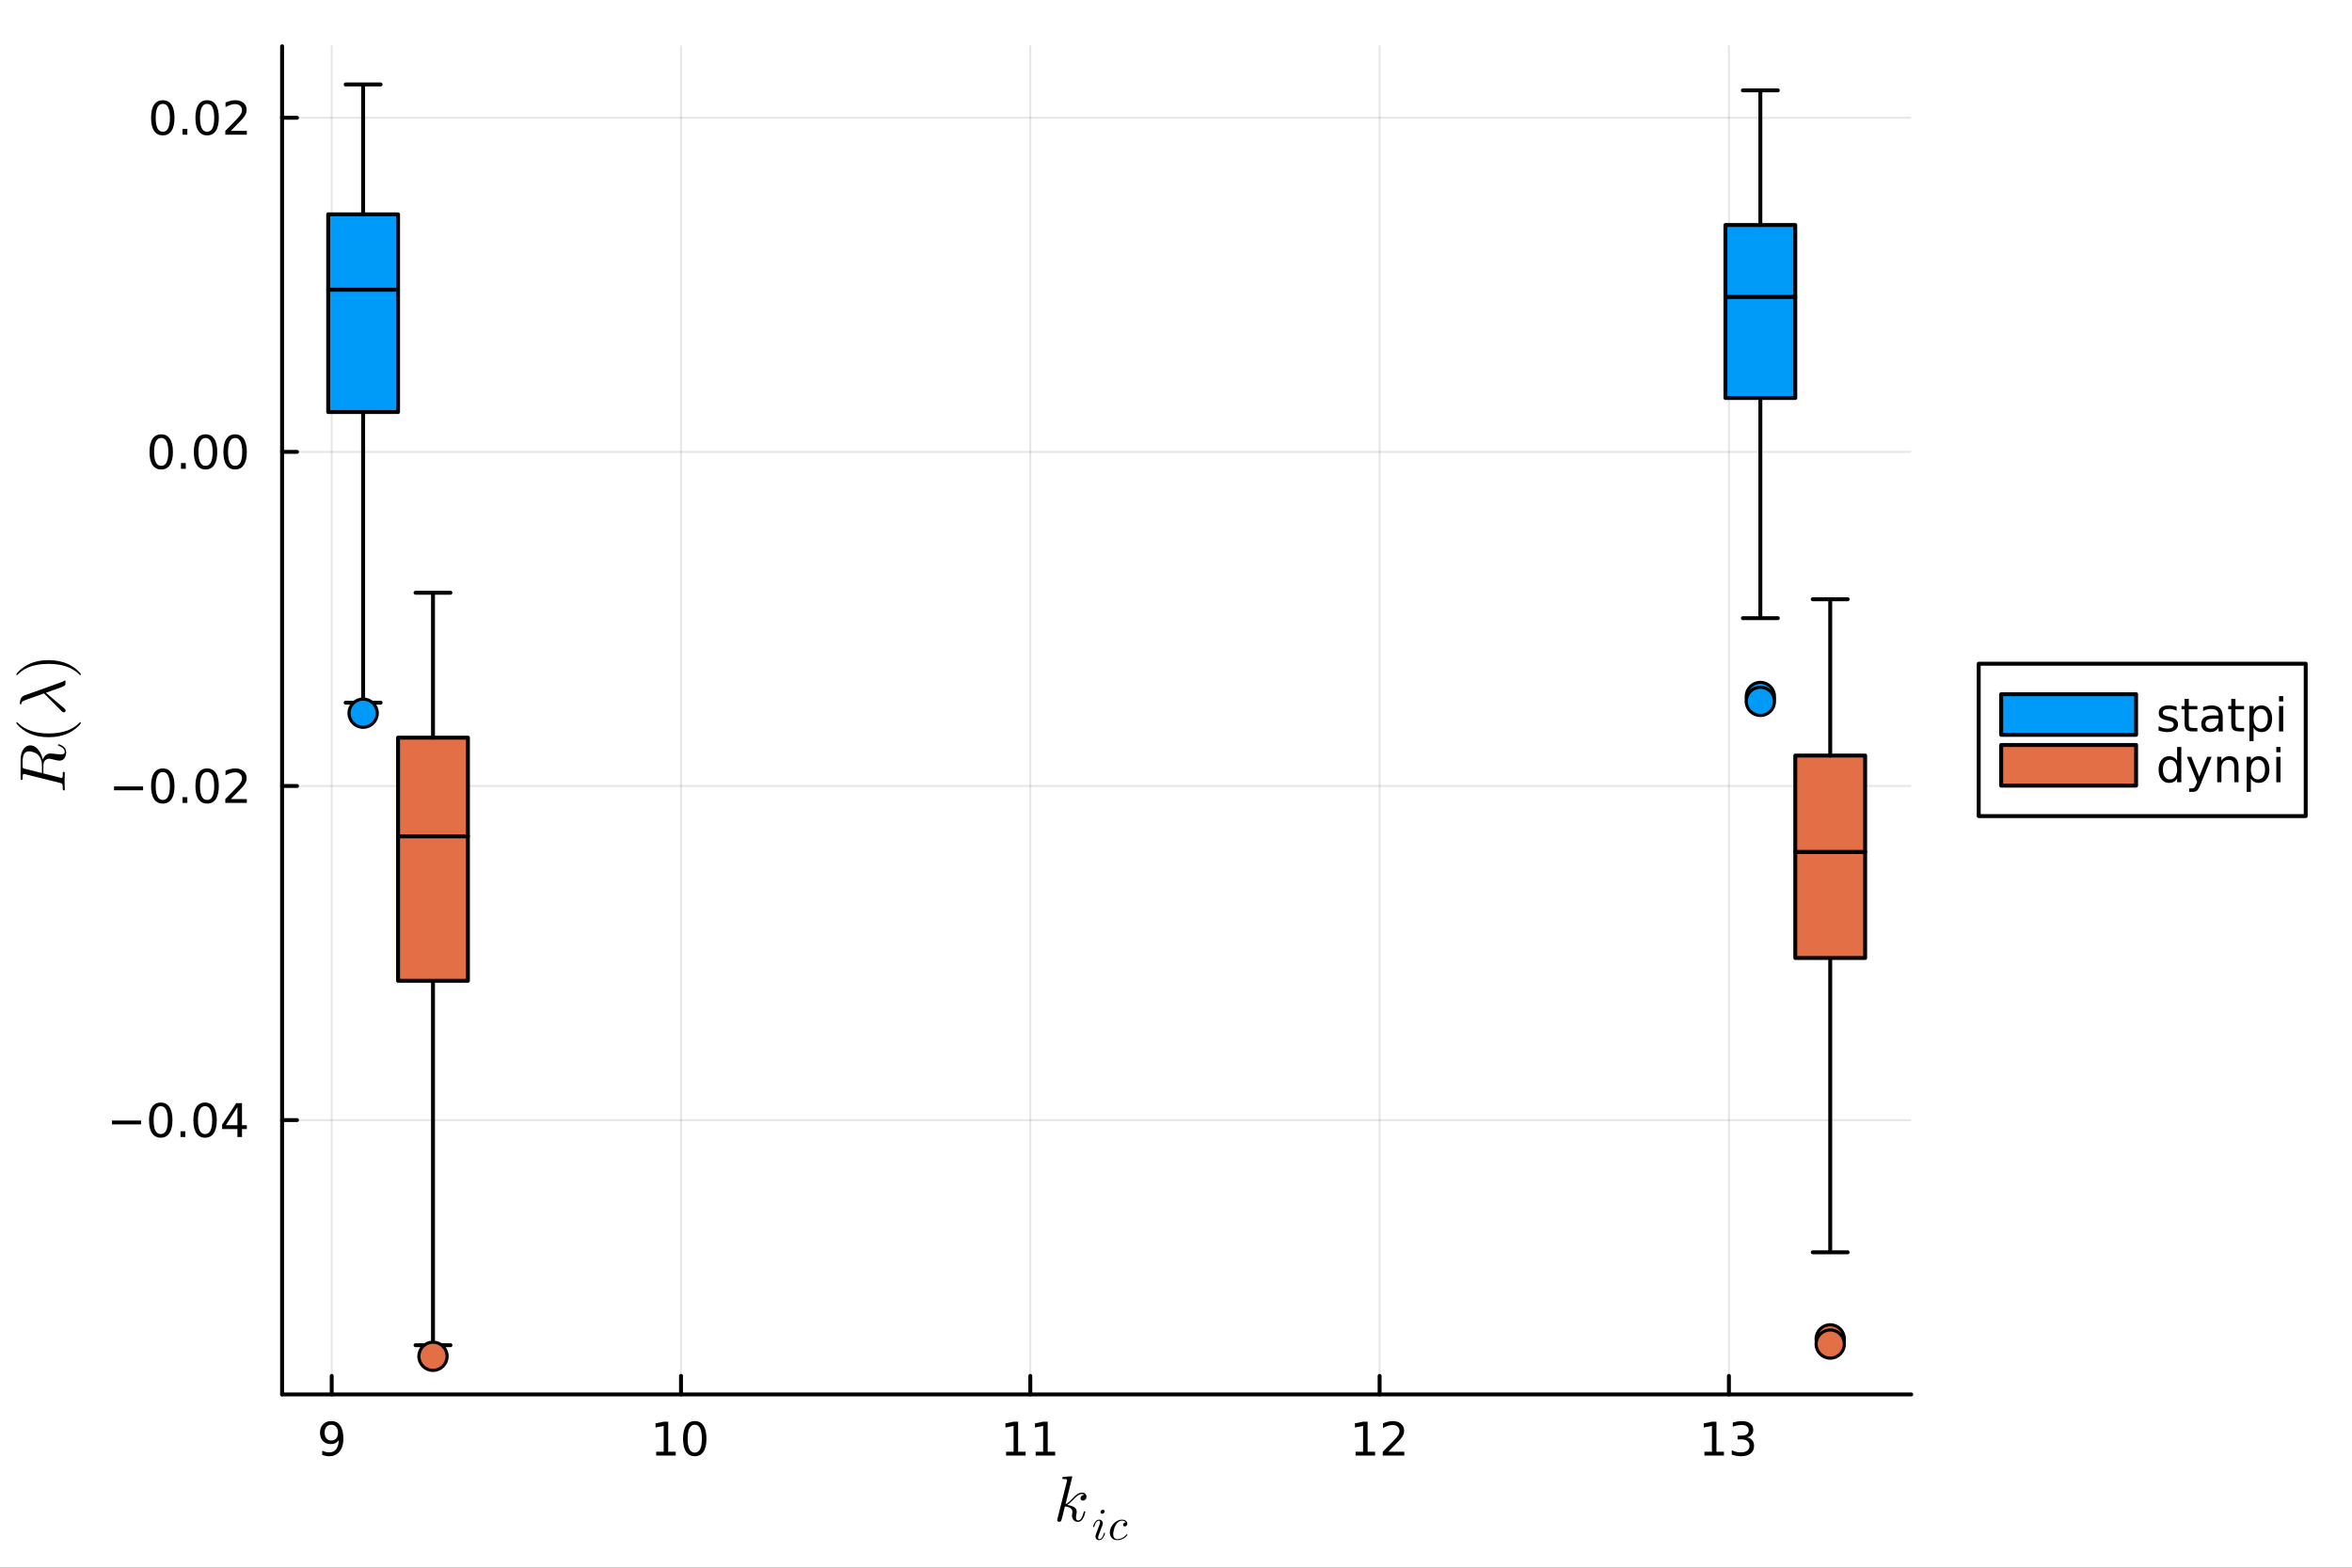 <?xml version="1.0" encoding="utf-8"?>
<svg xmlns="http://www.w3.org/2000/svg" xmlns:xlink="http://www.w3.org/1999/xlink" width="600" height="400" viewBox="0 0 2400 1600">
<rect x="0" y="0" width="2400" height="1600" fill="#333333" stroke="none"/>
<defs>
  <clipPath id="clip270">
    <rect x="0" y="0" width="2400" height="1600"/>
  </clipPath>
</defs>
<path clip-path="url(#clip270)" d="M0 1600 L2400 1600 L2400 0 L0 0  Z" fill="#ffffff" fill-rule="evenodd" fill-opacity="1"/>
<defs>
  <clipPath id="clip271">
    <rect x="480" y="0" width="1681" height="1600"/>
  </clipPath>
</defs>
<path clip-path="url(#clip270)" d="M287.852 1423.18 L1950.26 1423.18 L1950.26 47.244 L287.852 47.244  Z" fill="#ffffff" fill-rule="evenodd" fill-opacity="1"/>
<defs>
  <clipPath id="clip272">
    <rect x="287" y="47" width="1663" height="1377"/>
  </clipPath>
</defs>
<polyline clip-path="url(#clip272)" style="stroke:#000000; stroke-linecap:round; stroke-linejoin:round; stroke-width:2; stroke-opacity:0.1; fill:none" points="338.466,1423.18 338.466,47.244 "/>
<polyline clip-path="url(#clip272)" style="stroke:#000000; stroke-linecap:round; stroke-linejoin:round; stroke-width:2; stroke-opacity:0.1; fill:none" points="694.9,1423.18 694.9,47.244 "/>
<polyline clip-path="url(#clip272)" style="stroke:#000000; stroke-linecap:round; stroke-linejoin:round; stroke-width:2; stroke-opacity:0.1; fill:none" points="1051.33,1423.18 1051.33,47.244 "/>
<polyline clip-path="url(#clip272)" style="stroke:#000000; stroke-linecap:round; stroke-linejoin:round; stroke-width:2; stroke-opacity:0.1; fill:none" points="1407.77,1423.18 1407.77,47.244 "/>
<polyline clip-path="url(#clip272)" style="stroke:#000000; stroke-linecap:round; stroke-linejoin:round; stroke-width:2; stroke-opacity:0.1; fill:none" points="1764.2,1423.18 1764.2,47.244 "/>
<polyline clip-path="url(#clip270)" style="stroke:#000000; stroke-linecap:round; stroke-linejoin:round; stroke-width:4; stroke-opacity:1; fill:none" points="287.852,1423.18 1950.26,1423.18 "/>
<polyline clip-path="url(#clip270)" style="stroke:#000000; stroke-linecap:round; stroke-linejoin:round; stroke-width:4; stroke-opacity:1; fill:none" points="338.466,1423.18 338.466,1404.28 "/>
<polyline clip-path="url(#clip270)" style="stroke:#000000; stroke-linecap:round; stroke-linejoin:round; stroke-width:4; stroke-opacity:1; fill:none" points="694.9,1423.18 694.9,1404.28 "/>
<polyline clip-path="url(#clip270)" style="stroke:#000000; stroke-linecap:round; stroke-linejoin:round; stroke-width:4; stroke-opacity:1; fill:none" points="1051.33,1423.18 1051.33,1404.28 "/>
<polyline clip-path="url(#clip270)" style="stroke:#000000; stroke-linecap:round; stroke-linejoin:round; stroke-width:4; stroke-opacity:1; fill:none" points="1407.77,1423.18 1407.77,1404.28 "/>
<polyline clip-path="url(#clip270)" style="stroke:#000000; stroke-linecap:round; stroke-linejoin:round; stroke-width:4; stroke-opacity:1; fill:none" points="1764.2,1423.18 1764.2,1404.28 "/>
<path clip-path="url(#clip270)" d="M328.767 1484.86 L328.767 1480.6 Q330.526 1481.44 332.331 1481.88 Q334.137 1482.32 335.873 1482.32 Q340.503 1482.32 342.933 1479.21 Q345.387 1476.09 345.734 1469.75 Q344.392 1471.74 342.331 1472.8 Q340.271 1473.87 337.771 1473.87 Q332.586 1473.87 329.554 1470.74 Q326.544 1467.59 326.544 1462.15 Q326.544 1456.83 329.693 1453.61 Q332.841 1450.39 338.072 1450.39 Q344.067 1450.39 347.216 1455 Q350.387 1459.58 350.387 1468.33 Q350.387 1476.51 346.498 1481.39 Q342.632 1486.25 336.081 1486.25 Q334.322 1486.25 332.517 1485.9 Q330.711 1485.56 328.767 1484.86 M338.072 1470.21 Q341.22 1470.21 343.049 1468.06 Q344.901 1465.9 344.901 1462.15 Q344.901 1458.43 343.049 1456.27 Q341.22 1454.1 338.072 1454.1 Q334.924 1454.1 333.072 1456.27 Q331.243 1458.43 331.243 1462.15 Q331.243 1465.9 333.072 1468.06 Q334.924 1470.21 338.072 1470.21 Z" fill="#000000" fill-rule="nonzero" fill-opacity="1" /><path clip-path="url(#clip270)" d="M669.587 1481.64 L677.226 1481.64 L677.226 1455.28 L668.916 1456.95 L668.916 1452.69 L677.18 1451.02 L681.856 1451.02 L681.856 1481.64 L689.495 1481.64 L689.495 1485.58 L669.587 1485.58 L669.587 1481.64 Z" fill="#000000" fill-rule="nonzero" fill-opacity="1" /><path clip-path="url(#clip270)" d="M708.939 1454.1 Q705.328 1454.1 703.499 1457.66 Q701.694 1461.2 701.694 1468.33 Q701.694 1475.44 703.499 1479.01 Q705.328 1482.55 708.939 1482.55 Q712.573 1482.55 714.379 1479.01 Q716.207 1475.44 716.207 1468.33 Q716.207 1461.2 714.379 1457.66 Q712.573 1454.1 708.939 1454.1 M708.939 1450.39 Q714.749 1450.39 717.805 1455 Q720.883 1459.58 720.883 1468.33 Q720.883 1477.06 717.805 1481.67 Q714.749 1486.25 708.939 1486.25 Q703.129 1486.25 700.05 1481.67 Q696.995 1477.06 696.995 1468.33 Q696.995 1459.58 700.05 1455 Q703.129 1450.39 708.939 1450.39 Z" fill="#000000" fill-rule="nonzero" fill-opacity="1" /><path clip-path="url(#clip270)" d="M1026.63 1481.64 L1034.27 1481.64 L1034.27 1455.28 L1025.96 1456.95 L1025.96 1452.69 L1034.23 1451.02 L1038.9 1451.02 L1038.9 1481.64 L1046.54 1481.64 L1046.54 1485.58 L1026.63 1485.58 L1026.63 1481.64 Z" fill="#000000" fill-rule="nonzero" fill-opacity="1" /><path clip-path="url(#clip270)" d="M1056.8 1481.64 L1064.44 1481.64 L1064.44 1455.28 L1056.13 1456.95 L1056.13 1452.69 L1064.39 1451.02 L1069.07 1451.02 L1069.07 1481.64 L1076.7 1481.64 L1076.7 1485.58 L1056.8 1485.58 L1056.8 1481.64 Z" fill="#000000" fill-rule="nonzero" fill-opacity="1" /><path clip-path="url(#clip270)" d="M1383.25 1481.64 L1390.89 1481.64 L1390.89 1455.28 L1382.58 1456.95 L1382.58 1452.69 L1390.85 1451.02 L1395.52 1451.02 L1395.52 1481.64 L1403.16 1481.64 L1403.16 1485.58 L1383.25 1485.58 L1383.25 1481.64 Z" fill="#000000" fill-rule="nonzero" fill-opacity="1" /><path clip-path="url(#clip270)" d="M1416.63 1481.64 L1432.95 1481.64 L1432.95 1485.58 L1411.01 1485.58 L1411.01 1481.64 Q1413.67 1478.89 1418.25 1474.26 Q1422.86 1469.61 1424.04 1468.27 Q1426.29 1465.74 1427.17 1464.01 Q1428.07 1462.25 1428.07 1460.56 Q1428.07 1457.8 1426.12 1456.07 Q1424.2 1454.33 1421.1 1454.33 Q1418.9 1454.33 1416.45 1455.09 Q1414.02 1455.86 1411.24 1457.41 L1411.24 1452.69 Q1414.06 1451.55 1416.52 1450.97 Q1418.97 1450.39 1421.01 1450.39 Q1426.38 1450.39 1429.57 1453.08 Q1432.77 1455.77 1432.77 1460.26 Q1432.77 1462.39 1431.96 1464.31 Q1431.17 1466.2 1429.06 1468.8 Q1428.49 1469.47 1425.38 1472.69 Q1422.28 1475.88 1416.63 1481.64 Z" fill="#000000" fill-rule="nonzero" fill-opacity="1" /><path clip-path="url(#clip270)" d="M1739.21 1481.64 L1746.85 1481.64 L1746.85 1455.28 L1738.54 1456.95 L1738.54 1452.69 L1746.81 1451.02 L1751.48 1451.02 L1751.48 1481.64 L1759.12 1481.64 L1759.12 1485.58 L1739.21 1485.58 L1739.21 1481.64 Z" fill="#000000" fill-rule="nonzero" fill-opacity="1" /><path clip-path="url(#clip270)" d="M1782.73 1466.95 Q1786.09 1467.66 1787.96 1469.93 Q1789.86 1472.2 1789.86 1475.53 Q1789.86 1480.65 1786.34 1483.45 Q1782.82 1486.25 1776.34 1486.25 Q1774.17 1486.25 1771.85 1485.81 Q1769.56 1485.39 1767.11 1484.54 L1767.11 1480.02 Q1769.05 1481.16 1771.37 1481.74 Q1773.68 1482.32 1776.2 1482.32 Q1780.6 1482.32 1782.89 1480.58 Q1785.21 1478.84 1785.21 1475.53 Q1785.21 1472.48 1783.06 1470.77 Q1780.93 1469.03 1777.11 1469.03 L1773.08 1469.03 L1773.08 1465.19 L1777.29 1465.19 Q1780.74 1465.19 1782.57 1463.82 Q1784.4 1462.43 1784.4 1459.84 Q1784.4 1457.18 1782.5 1455.77 Q1780.63 1454.33 1777.11 1454.33 Q1775.19 1454.33 1772.99 1454.75 Q1770.79 1455.16 1768.15 1456.04 L1768.15 1451.88 Q1770.81 1451.14 1773.13 1450.77 Q1775.46 1450.39 1777.52 1450.39 Q1782.85 1450.39 1785.95 1452.83 Q1789.05 1455.23 1789.05 1459.35 Q1789.05 1462.22 1787.41 1464.21 Q1785.76 1466.18 1782.73 1466.95 Z" fill="#000000" fill-rule="nonzero" fill-opacity="1" /><path clip-path="url(#clip270)" d="M1108.67 1527.51 Q1108.67 1529.35 1107.54 1530.44 Q1106.45 1531.54 1105.06 1531.54 Q1103.84 1531.54 1103.19 1530.83 Q1102.55 1530.12 1102.55 1529.22 Q1102.55 1528.83 1102.71 1528.35 Q1102.87 1527.83 1103.23 1527.22 Q1103.61 1526.61 1104.42 1526.16 Q1105.22 1525.71 1106.32 1525.64 Q1106.09 1525.42 1106.03 1525.38 Q1105.55 1525 1104.64 1524.87 Q1104.51 1524.81 1104.06 1524.81 Q1101.84 1524.81 1099.59 1526.45 Q1097.36 1528.06 1094.63 1531.12 Q1091.18 1534.69 1088.96 1536.01 Q1098.72 1537.3 1098.72 1542.94 Q1098.72 1543.87 1098.46 1545 Q1097.94 1547.12 1097.94 1548.67 Q1097.94 1551.76 1100.04 1551.76 Q1102.07 1551.76 1103.36 1549.7 Q1104.68 1547.64 1105.77 1543.61 Q1105.93 1542.87 1106.09 1542.65 Q1106.25 1542.42 1106.7 1542.42 Q1107.51 1542.42 1107.51 1543.07 Q1106.77 1546.83 1105.13 1549.73 Q1103.03 1553.24 1099.91 1553.24 Q1097.3 1553.24 1095.56 1551.44 Q1093.85 1549.6 1093.85 1546.71 Q1093.85 1546 1094.11 1544.39 Q1094.31 1543.74 1094.31 1543 Q1094.31 1541.49 1093.47 1540.36 Q1092.63 1539.2 1091.28 1538.62 Q1089.93 1538.04 1088.8 1537.78 Q1087.7 1537.49 1086.64 1537.4 Q1083.42 1551.02 1082.97 1551.86 Q1082.68 1552.44 1082.03 1552.82 Q1081.39 1553.24 1080.71 1553.24 Q1080.07 1553.24 1079.43 1552.79 Q1078.81 1552.37 1078.81 1551.38 Q1078.81 1550.86 1079.07 1549.93 L1088.64 1511.92 L1088.83 1510.63 Q1088.83 1510.25 1088.67 1510.05 Q1088.54 1509.83 1087.77 1509.67 Q1087.03 1509.51 1085.55 1509.51 Q1084.93 1509.51 1084.64 1509.48 Q1084.39 1509.44 1084.16 1509.28 Q1083.93 1509.09 1083.93 1508.7 Q1083.93 1508.15 1084.16 1507.86 Q1084.42 1507.54 1084.61 1507.48 Q1084.8 1507.41 1085.19 1507.38 Q1085.74 1507.35 1087.57 1507.19 Q1089.41 1507 1090.99 1506.87 Q1092.57 1506.74 1093.24 1506.74 Q1093.63 1506.74 1093.82 1506.93 Q1094.05 1507.09 1094.08 1507.29 L1094.11 1507.45 L1087.25 1535.27 Q1090.09 1534.14 1094.56 1529.15 Q1099.75 1523.36 1104.19 1523.36 Q1106.29 1523.36 1107.48 1524.64 Q1108.67 1525.9 1108.67 1527.51 Z" fill="#000000" fill-rule="nonzero" fill-opacity="1" /><path clip-path="url(#clip270)" d="M1127.21 1542.52 Q1127.21 1543.51 1126.4 1544.25 Q1125.61 1544.98 1124.75 1544.98 Q1123.96 1544.98 1123.46 1544.5 Q1122.99 1544.01 1122.99 1543.31 Q1122.99 1542.38 1123.78 1541.62 Q1124.57 1540.85 1125.49 1540.85 Q1126.26 1540.85 1126.73 1541.32 Q1127.21 1541.8 1127.21 1542.52 M1127.61 1564.77 Q1127.61 1564.95 1127.41 1565.67 Q1127.21 1566.37 1126.71 1567.45 Q1126.24 1568.51 1125.58 1569.5 Q1124.93 1570.5 1123.85 1571.2 Q1122.79 1571.89 1121.57 1571.89 Q1119.93 1571.89 1118.84 1570.81 Q1117.78 1569.73 1117.78 1568.11 Q1117.78 1567.23 1118.84 1564.41 Q1121.91 1556.2 1122.02 1555.87 Q1122.54 1554.58 1122.54 1553.45 Q1122.54 1552.93 1122.43 1552.62 Q1122.32 1552.28 1122.09 1552.17 Q1121.86 1552.03 1121.73 1552.01 Q1121.62 1551.99 1121.39 1551.99 Q1120.06 1551.99 1118.82 1553.34 Q1117.58 1554.69 1116.72 1557.71 Q1116.54 1558.28 1116.43 1558.41 Q1116.32 1558.55 1115.98 1558.55 Q1115.42 1558.53 1115.42 1558.07 Q1115.42 1557.94 1115.57 1557.42 Q1115.73 1556.88 1116.03 1556.07 Q1116.32 1555.23 1116.84 1554.38 Q1117.36 1553.5 1117.99 1552.73 Q1118.64 1551.96 1119.56 1551.47 Q1120.49 1550.97 1121.53 1550.97 Q1123.22 1550.97 1124.25 1552.08 Q1125.31 1553.16 1125.31 1554.76 Q1125.31 1555.64 1124.7 1557.2 Q1123.96 1559.22 1123.69 1559.88 L1121.89 1564.72 Q1121.23 1566.48 1121.03 1567.02 Q1120.85 1567.54 1120.69 1568.17 Q1120.56 1568.78 1120.56 1569.35 Q1120.56 1570.14 1120.8 1570.5 Q1121.08 1570.86 1121.66 1570.86 Q1123.28 1570.86 1124.48 1569.26 Q1125.67 1567.63 1126.37 1565.15 Q1126.4 1565.09 1126.42 1564.97 Q1126.6 1564.41 1126.78 1564.34 Q1126.87 1564.32 1127.05 1564.32 Q1127.61 1564.32 1127.61 1564.77 Z" fill="#000000" fill-rule="nonzero" fill-opacity="1" /><path clip-path="url(#clip270)" d="M1150.26 1566.03 Q1150.44 1566.24 1150.44 1566.44 Q1150.44 1566.64 1149.99 1567.23 Q1149.56 1567.81 1148.64 1568.6 Q1147.71 1569.39 1146.52 1570.14 Q1145.32 1570.88 1143.57 1571.38 Q1141.81 1571.89 1139.96 1571.89 Q1136.51 1571.89 1134.48 1569.62 Q1132.47 1567.34 1132.47 1564.07 Q1132.47 1560.89 1134.26 1557.85 Q1136.04 1554.78 1138.92 1552.89 Q1141.81 1550.97 1144.85 1550.97 Q1147.26 1550.97 1148.77 1552.1 Q1150.28 1553.23 1150.28 1554.94 Q1150.28 1556.27 1149.52 1557.08 Q1148.75 1557.89 1147.71 1557.89 Q1146.99 1557.89 1146.5 1557.49 Q1146 1557.06 1146 1556.27 Q1146 1555.26 1146.84 1554.47 Q1147.15 1554.15 1147.51 1554.02 Q1147.89 1553.86 1148.12 1553.86 Q1148.35 1553.84 1148.86 1553.84 Q1148.39 1552.96 1147.26 1552.48 Q1146.16 1551.99 1144.9 1551.99 Q1143.03 1551.99 1141.24 1553.3 Q1139.46 1554.58 1138.38 1556.61 Q1137.3 1558.59 1136.6 1561.41 Q1135.9 1564.21 1135.9 1565.83 Q1135.9 1568.06 1136.94 1569.46 Q1137.98 1570.86 1140.05 1570.86 Q1140.46 1570.86 1140.88 1570.83 Q1141.33 1570.81 1142.46 1570.56 Q1143.61 1570.32 1144.63 1569.89 Q1145.64 1569.46 1146.93 1568.53 Q1148.23 1567.59 1149.27 1566.3 Q1149.63 1565.83 1149.88 1565.83 Q1150.08 1565.83 1150.26 1566.03 Z" fill="#000000" fill-rule="nonzero" fill-opacity="1" /><polyline clip-path="url(#clip272)" style="stroke:#000000; stroke-linecap:round; stroke-linejoin:round; stroke-width:2; stroke-opacity:0.1; fill:none" points="287.852,1143.18 1950.26,1143.18 "/>
<polyline clip-path="url(#clip272)" style="stroke:#000000; stroke-linecap:round; stroke-linejoin:round; stroke-width:2; stroke-opacity:0.1; fill:none" points="287.852,802.188 1950.26,802.188 "/>
<polyline clip-path="url(#clip272)" style="stroke:#000000; stroke-linecap:round; stroke-linejoin:round; stroke-width:2; stroke-opacity:0.1; fill:none" points="287.852,461.195 1950.26,461.195 "/>
<polyline clip-path="url(#clip272)" style="stroke:#000000; stroke-linecap:round; stroke-linejoin:round; stroke-width:2; stroke-opacity:0.1; fill:none" points="287.852,120.201 1950.26,120.201 "/>
<polyline clip-path="url(#clip270)" style="stroke:#000000; stroke-linecap:round; stroke-linejoin:round; stroke-width:4; stroke-opacity:1; fill:none" points="287.852,1423.18 287.852,47.244 "/>
<polyline clip-path="url(#clip270)" style="stroke:#000000; stroke-linecap:round; stroke-linejoin:round; stroke-width:4; stroke-opacity:1; fill:none" points="287.852,1143.18 303.066,1143.18 "/>
<polyline clip-path="url(#clip270)" style="stroke:#000000; stroke-linecap:round; stroke-linejoin:round; stroke-width:4; stroke-opacity:1; fill:none" points="287.852,802.188 303.066,802.188 "/>
<polyline clip-path="url(#clip270)" style="stroke:#000000; stroke-linecap:round; stroke-linejoin:round; stroke-width:4; stroke-opacity:1; fill:none" points="287.852,461.195 303.066,461.195 "/>
<polyline clip-path="url(#clip270)" style="stroke:#000000; stroke-linecap:round; stroke-linejoin:round; stroke-width:4; stroke-opacity:1; fill:none" points="287.852,120.201 303.066,120.201 "/>
<path clip-path="url(#clip270)" d="M114.26 1143.63 L143.936 1143.63 L143.936 1147.57 L114.26 1147.57 L114.26 1143.63 Z" fill="#000000" fill-rule="nonzero" fill-opacity="1" /><path clip-path="url(#clip270)" d="M164.028 1128.98 Q160.417 1128.98 158.589 1132.55 Q156.783 1136.09 156.783 1143.22 Q156.783 1150.32 158.589 1153.89 Q160.417 1157.43 164.028 1157.43 Q167.663 1157.43 169.468 1153.89 Q171.297 1150.32 171.297 1143.22 Q171.297 1136.09 169.468 1132.55 Q167.663 1128.98 164.028 1128.98 M164.028 1125.28 Q169.839 1125.28 172.894 1129.88 Q175.973 1134.47 175.973 1143.22 Q175.973 1151.94 172.894 1156.55 Q169.839 1161.13 164.028 1161.13 Q158.218 1161.13 155.14 1156.55 Q152.084 1151.94 152.084 1143.22 Q152.084 1134.47 155.14 1129.88 Q158.218 1125.28 164.028 1125.28 Z" fill="#000000" fill-rule="nonzero" fill-opacity="1" /><path clip-path="url(#clip270)" d="M184.19 1154.58 L189.075 1154.58 L189.075 1160.46 L184.19 1160.46 L184.19 1154.58 Z" fill="#000000" fill-rule="nonzero" fill-opacity="1" /><path clip-path="url(#clip270)" d="M209.26 1128.98 Q205.649 1128.98 203.82 1132.55 Q202.014 1136.09 202.014 1143.22 Q202.014 1150.32 203.82 1153.89 Q205.649 1157.43 209.26 1157.43 Q212.894 1157.43 214.699 1153.89 Q216.528 1150.32 216.528 1143.22 Q216.528 1136.09 214.699 1132.55 Q212.894 1128.98 209.26 1128.98 M209.26 1125.28 Q215.07 1125.28 218.125 1129.88 Q221.204 1134.47 221.204 1143.22 Q221.204 1151.94 218.125 1156.55 Q215.07 1161.13 209.26 1161.13 Q203.449 1161.13 200.371 1156.55 Q197.315 1151.94 197.315 1143.22 Q197.315 1134.47 200.371 1129.88 Q203.449 1125.28 209.26 1125.28 Z" fill="#000000" fill-rule="nonzero" fill-opacity="1" /><path clip-path="url(#clip270)" d="M242.269 1129.98 L230.463 1148.43 L242.269 1148.43 L242.269 1129.98 M241.042 1125.9 L246.921 1125.9 L246.921 1148.43 L251.852 1148.43 L251.852 1152.31 L246.921 1152.31 L246.921 1160.46 L242.269 1160.46 L242.269 1152.31 L226.667 1152.31 L226.667 1147.8 L241.042 1125.9 Z" fill="#000000" fill-rule="nonzero" fill-opacity="1" /><path clip-path="url(#clip270)" d="M116.343 802.64 L146.019 802.64 L146.019 806.575 L116.343 806.575 L116.343 802.64 Z" fill="#000000" fill-rule="nonzero" fill-opacity="1" /><path clip-path="url(#clip270)" d="M166.112 787.987 Q162.501 787.987 160.672 791.552 Q158.866 795.093 158.866 802.223 Q158.866 809.33 160.672 812.894 Q162.501 816.436 166.112 816.436 Q169.746 816.436 171.552 812.894 Q173.38 809.33 173.38 802.223 Q173.38 795.093 171.552 791.552 Q169.746 787.987 166.112 787.987 M166.112 784.283 Q171.922 784.283 174.977 788.89 Q178.056 793.473 178.056 802.223 Q178.056 810.95 174.977 815.556 Q171.922 820.14 166.112 820.14 Q160.302 820.14 157.223 815.556 Q154.167 810.95 154.167 802.223 Q154.167 793.473 157.223 788.89 Q160.302 784.283 166.112 784.283 Z" fill="#000000" fill-rule="nonzero" fill-opacity="1" /><path clip-path="url(#clip270)" d="M186.274 813.589 L191.158 813.589 L191.158 819.468 L186.274 819.468 L186.274 813.589 Z" fill="#000000" fill-rule="nonzero" fill-opacity="1" /><path clip-path="url(#clip270)" d="M211.343 787.987 Q207.732 787.987 205.903 791.552 Q204.098 795.093 204.098 802.223 Q204.098 809.33 205.903 812.894 Q207.732 816.436 211.343 816.436 Q214.977 816.436 216.783 812.894 Q218.611 809.33 218.611 802.223 Q218.611 795.093 216.783 791.552 Q214.977 787.987 211.343 787.987 M211.343 784.283 Q217.153 784.283 220.209 788.89 Q223.287 793.473 223.287 802.223 Q223.287 810.95 220.209 815.556 Q217.153 820.14 211.343 820.14 Q205.533 820.14 202.454 815.556 Q199.399 810.95 199.399 802.223 Q199.399 793.473 202.454 788.89 Q205.533 784.283 211.343 784.283 Z" fill="#000000" fill-rule="nonzero" fill-opacity="1" /><path clip-path="url(#clip270)" d="M235.533 815.533 L251.852 815.533 L251.852 819.468 L229.908 819.468 L229.908 815.533 Q232.57 812.779 237.153 808.149 Q241.759 803.496 242.94 802.154 Q245.185 799.63 246.065 797.894 Q246.968 796.135 246.968 794.445 Q246.968 791.691 245.023 789.955 Q243.102 788.219 240 788.219 Q237.801 788.219 235.347 788.982 Q232.917 789.746 230.139 791.297 L230.139 786.575 Q232.963 785.441 235.417 784.862 Q237.871 784.283 239.908 784.283 Q245.278 784.283 248.472 786.969 Q251.667 789.654 251.667 794.144 Q251.667 796.274 250.857 798.195 Q250.07 800.093 247.963 802.686 Q247.384 803.357 244.283 806.575 Q241.181 809.769 235.533 815.533 Z" fill="#000000" fill-rule="nonzero" fill-opacity="1" /><path clip-path="url(#clip270)" d="M164.515 446.993 Q160.903 446.993 159.075 450.558 Q157.269 454.1 157.269 461.229 Q157.269 468.336 159.075 471.9 Q160.903 475.442 164.515 475.442 Q168.149 475.442 169.954 471.9 Q171.783 468.336 171.783 461.229 Q171.783 454.1 169.954 450.558 Q168.149 446.993 164.515 446.993 M164.515 443.29 Q170.325 443.29 173.38 447.896 Q176.459 452.479 176.459 461.229 Q176.459 469.956 173.38 474.563 Q170.325 479.146 164.515 479.146 Q158.704 479.146 155.626 474.563 Q152.57 469.956 152.57 461.229 Q152.57 452.479 155.626 447.896 Q158.704 443.29 164.515 443.29 Z" fill="#000000" fill-rule="nonzero" fill-opacity="1" /><path clip-path="url(#clip270)" d="M184.676 472.595 L189.561 472.595 L189.561 478.475 L184.676 478.475 L184.676 472.595 Z" fill="#000000" fill-rule="nonzero" fill-opacity="1" /><path clip-path="url(#clip270)" d="M209.746 446.993 Q206.135 446.993 204.306 450.558 Q202.5 454.1 202.5 461.229 Q202.5 468.336 204.306 471.9 Q206.135 475.442 209.746 475.442 Q213.38 475.442 215.186 471.9 Q217.014 468.336 217.014 461.229 Q217.014 454.1 215.186 450.558 Q213.38 446.993 209.746 446.993 M209.746 443.29 Q215.556 443.29 218.611 447.896 Q221.69 452.479 221.69 461.229 Q221.69 469.956 218.611 474.563 Q215.556 479.146 209.746 479.146 Q203.936 479.146 200.857 474.563 Q197.801 469.956 197.801 461.229 Q197.801 452.479 200.857 447.896 Q203.936 443.29 209.746 443.29 Z" fill="#000000" fill-rule="nonzero" fill-opacity="1" /><path clip-path="url(#clip270)" d="M239.908 446.993 Q236.297 446.993 234.468 450.558 Q232.662 454.1 232.662 461.229 Q232.662 468.336 234.468 471.9 Q236.297 475.442 239.908 475.442 Q243.542 475.442 245.347 471.9 Q247.176 468.336 247.176 461.229 Q247.176 454.1 245.347 450.558 Q243.542 446.993 239.908 446.993 M239.908 443.29 Q245.718 443.29 248.773 447.896 Q251.852 452.479 251.852 461.229 Q251.852 469.956 248.773 474.563 Q245.718 479.146 239.908 479.146 Q234.097 479.146 231.019 474.563 Q227.963 469.956 227.963 461.229 Q227.963 452.479 231.019 447.896 Q234.097 443.29 239.908 443.29 Z" fill="#000000" fill-rule="nonzero" fill-opacity="1" /><path clip-path="url(#clip270)" d="M166.112 105.999 Q162.501 105.999 160.672 109.564 Q158.866 113.106 158.866 120.235 Q158.866 127.342 160.672 130.907 Q162.501 134.448 166.112 134.448 Q169.746 134.448 171.552 130.907 Q173.38 127.342 173.38 120.235 Q173.38 113.106 171.552 109.564 Q169.746 105.999 166.112 105.999 M166.112 102.296 Q171.922 102.296 174.977 106.902 Q178.056 111.485 178.056 120.235 Q178.056 128.962 174.977 133.569 Q171.922 138.152 166.112 138.152 Q160.302 138.152 157.223 133.569 Q154.167 128.962 154.167 120.235 Q154.167 111.485 157.223 106.902 Q160.302 102.296 166.112 102.296 Z" fill="#000000" fill-rule="nonzero" fill-opacity="1" /><path clip-path="url(#clip270)" d="M186.274 131.601 L191.158 131.601 L191.158 137.481 L186.274 137.481 L186.274 131.601 Z" fill="#000000" fill-rule="nonzero" fill-opacity="1" /><path clip-path="url(#clip270)" d="M211.343 105.999 Q207.732 105.999 205.903 109.564 Q204.098 113.106 204.098 120.235 Q204.098 127.342 205.903 130.907 Q207.732 134.448 211.343 134.448 Q214.977 134.448 216.783 130.907 Q218.611 127.342 218.611 120.235 Q218.611 113.106 216.783 109.564 Q214.977 105.999 211.343 105.999 M211.343 102.296 Q217.153 102.296 220.209 106.902 Q223.287 111.485 223.287 120.235 Q223.287 128.962 220.209 133.569 Q217.153 138.152 211.343 138.152 Q205.533 138.152 202.454 133.569 Q199.399 128.962 199.399 120.235 Q199.399 111.485 202.454 106.902 Q205.533 102.296 211.343 102.296 Z" fill="#000000" fill-rule="nonzero" fill-opacity="1" /><path clip-path="url(#clip270)" d="M235.533 133.546 L251.852 133.546 L251.852 137.481 L229.908 137.481 L229.908 133.546 Q232.57 130.791 237.153 126.161 Q241.759 121.509 242.94 120.166 Q245.185 117.643 246.065 115.907 Q246.968 114.147 246.968 112.458 Q246.968 109.703 245.023 107.967 Q243.102 106.231 240 106.231 Q237.801 106.231 235.347 106.995 Q232.917 107.759 230.139 109.31 L230.139 104.587 Q232.963 103.453 235.417 102.874 Q237.871 102.296 239.908 102.296 Q245.278 102.296 248.472 104.981 Q251.667 107.666 251.667 112.157 Q251.667 114.286 250.857 116.208 Q250.07 118.106 247.963 120.698 Q247.384 121.37 244.283 124.587 Q241.181 127.782 235.533 133.546 Z" fill="#000000" fill-rule="nonzero" fill-opacity="1" /><path clip-path="url(#clip270)" d="M29.595 766.825 Q28.532 766.825 27.663 767.115 Q26.761 767.372 26.149 767.791 Q25.505 768.178 25.022 768.918 Q24.506 769.659 24.184 770.271 Q23.862 770.883 23.669 771.913 Q23.444 772.944 23.347 773.62 Q23.218 774.297 23.154 775.456 Q23.089 776.615 23.089 777.195 Q23.089 777.743 23.089 778.838 Q23.089 782.284 23.154 782.863 Q23.282 783.733 23.798 784.055 Q24.281 784.377 25.601 784.699 L42.799 788.983 L42.799 781.607 Q42.799 777.582 41.672 774.812 Q40.545 772.042 38.967 770.464 Q37.228 768.725 34.426 767.791 Q31.624 766.825 29.595 766.825 M59.965 759.643 Q60.319 759.643 61.124 759.933 Q61.929 760.19 63.057 760.835 Q64.152 761.479 65.15 762.348 Q66.148 763.218 66.825 764.603 Q67.533 765.988 67.533 767.566 Q67.533 767.952 67.501 768.339 Q67.501 768.725 67.34 769.691 Q67.211 770.625 66.954 771.398 Q66.728 772.171 66.181 773.137 Q65.665 774.103 64.957 774.78 Q64.216 775.424 63.057 775.875 Q61.865 776.326 60.416 776.326 Q59.128 776.326 54.812 775.263 Q51.141 774.329 50.239 774.329 Q49.24 774.329 48.306 774.651 Q47.373 774.941 46.406 775.682 Q45.44 776.39 44.86 777.904 Q44.248 779.417 44.248 781.543 L44.248 789.369 L61.736 793.749 Q61.769 793.749 62.219 793.846 Q62.638 793.942 62.864 793.942 Q63.282 793.942 63.54 793.685 Q63.797 793.395 63.926 792.686 Q64.023 791.978 64.055 791.43 Q64.055 790.85 64.055 789.659 Q64.055 788.177 64.313 787.92 Q64.474 787.791 64.764 787.791 Q65.215 787.791 65.537 787.92 Q65.826 788.016 65.923 788.274 Q66.02 788.499 66.052 788.66 Q66.084 788.822 66.084 789.111 L65.891 797.485 L66.084 805.794 Q66.084 806.728 65.343 806.728 Q64.699 806.728 64.442 806.503 Q64.152 806.277 64.12 805.987 Q64.055 805.697 64.055 804.957 Q64.055 803.346 63.959 802.38 Q63.862 801.414 63.733 800.802 Q63.572 800.158 63.121 799.836 Q62.67 799.482 62.284 799.321 Q61.865 799.16 60.931 798.934 L25.505 790.11 Q24.442 789.852 24.281 789.852 Q23.669 789.852 23.508 790.239 Q23.315 790.593 23.218 791.623 L23.089 794.135 Q23.089 794.908 23.057 795.23 Q23.025 795.52 22.864 795.746 Q22.703 795.971 22.349 795.971 Q21.447 795.971 21.253 795.585 Q21.028 795.198 21.028 794.071 L21.028 775.263 Q21.028 768.854 23.83 764.796 Q26.632 760.706 30.915 760.706 Q32.848 760.706 34.651 761.575 Q36.455 762.445 37.872 763.894 Q39.289 765.311 40.48 767.211 Q41.64 769.112 42.445 771.14 Q43.218 773.137 43.669 775.198 Q43.991 774.297 44.474 773.459 Q44.957 772.59 45.859 771.495 Q46.761 770.368 48.21 769.691 Q49.659 769.015 51.43 769.015 Q52.687 769.015 54.554 769.273 Q59.868 769.917 62.058 769.917 Q64.152 769.917 65.118 769.369 Q66.084 768.822 66.084 767.276 Q66.084 765.762 64.731 764.087 Q63.347 762.38 60.094 761.285 Q59.16 761.028 59.16 760.416 Q59.16 760.384 59.16 760.352 Q59.16 760.287 59.224 760.158 Q59.257 760.029 59.353 759.933 Q59.417 759.804 59.578 759.74 Q59.739 759.643 59.965 759.643 Z" fill="#000000" fill-rule="nonzero" fill-opacity="1" /><path clip-path="url(#clip270)" d="M49.595 752.406 Q38.452 752.406 29.466 748.251 Q25.698 746.48 22.542 744 Q19.386 741.52 18.001 739.878 Q16.616 738.235 16.616 737.784 Q16.616 737.14 17.26 737.108 Q17.582 737.108 18.387 737.977 Q29.208 748.605 49.595 748.573 Q70.045 748.573 80.448 738.235 Q81.575 737.108 81.929 737.108 Q82.573 737.108 82.573 737.784 Q82.573 738.235 81.253 739.813 Q79.933 741.391 76.905 743.839 Q73.878 746.287 70.174 748.058 Q61.189 752.406 49.595 752.406 Z" fill="#000000" fill-rule="nonzero" fill-opacity="1" /><path clip-path="url(#clip270)" d="M66.148 694.454 Q66.76 694.454 66.825 695.162 L66.825 696.612 Q66.825 698.093 66.599 698.737 Q66.374 699.381 65.343 700.122 Q64.699 700.573 61.704 701.7 Q58.677 702.795 54.103 704.405 Q49.53 705.983 46.825 707.046 L65.569 722.924 Q66.954 724.019 66.954 725.114 Q66.954 725.919 66.406 726.499 Q65.859 727.078 65.021 727.078 Q64.409 727.078 64.055 726.853 Q63.701 726.595 62.992 725.919 L44.925 707.69 L26.986 714.099 Q23.669 715.323 22.832 716.032 Q21.994 716.708 21.704 718.383 Q21.543 718.995 21.028 718.995 Q20.32 718.995 20.32 717.803 Q20.32 711.426 24.989 709.752 L62.509 696.289 Q64.667 695.549 65.569 694.776 Q65.987 694.454 66.148 694.454 Z" fill="#000000" fill-rule="nonzero" fill-opacity="1" /><path clip-path="url(#clip270)" d="M81.929 689.023 Q81.607 689.023 80.802 688.186 Q69.981 677.558 49.595 677.558 Q29.144 677.558 18.806 687.767 Q17.614 689.023 17.26 689.023 Q16.616 689.023 16.616 688.379 Q16.616 687.928 17.936 686.35 Q19.257 684.74 22.284 682.325 Q25.311 679.877 29.015 678.073 Q38.001 673.726 49.595 673.726 Q60.738 673.726 69.723 677.88 Q73.491 679.651 76.648 682.131 Q79.804 684.611 81.189 686.254 Q82.573 687.896 82.573 688.379 Q82.573 689.023 81.929 689.023 Z" fill="#000000" fill-rule="nonzero" fill-opacity="1" /><path clip-path="url(#clip272)" d="M370.545 717.168 L352.723 717.168 L388.366 717.168 L370.545 717.168 L370.545 420.538 L370.545 717.168  Z" fill="#009af9" fill-rule="evenodd" fill-opacity="1"/>
<polyline clip-path="url(#clip272)" style="stroke:#000000; stroke-linecap:round; stroke-linejoin:round; stroke-width:4; stroke-opacity:1; fill:none" points="370.545,717.168 352.723,717.168 388.366,717.168 370.545,717.168 370.545,420.538 370.545,717.168 "/>
<path clip-path="url(#clip272)" d="M406.188 420.538 L406.188 295.643 L334.901 295.643 L334.901 420.538 L406.188 420.538 L406.188 295.643 L406.188 420.538  Z" fill="#009af9" fill-rule="evenodd" fill-opacity="1"/>
<polyline clip-path="url(#clip272)" style="stroke:#000000; stroke-linecap:round; stroke-linejoin:round; stroke-width:4; stroke-opacity:1; fill:none" points="406.188,420.538 406.188,295.643 334.901,295.643 334.901,420.538 406.188,420.538 406.188,295.643 406.188,420.538 "/>
<path clip-path="url(#clip272)" d="M406.188 218.741 L334.901 218.741 L334.901 295.643 L406.188 295.643 L406.188 218.741 L370.545 218.741 L406.188 218.741  Z" fill="#009af9" fill-rule="evenodd" fill-opacity="1"/>
<polyline clip-path="url(#clip272)" style="stroke:#000000; stroke-linecap:round; stroke-linejoin:round; stroke-width:4; stroke-opacity:1; fill:none" points="406.188,218.741 334.901,218.741 334.901,295.643 406.188,295.643 406.188,218.741 370.545,218.741 406.188,218.741 "/>
<path clip-path="url(#clip272)" d="M370.545 86.186 L352.723 86.186 L388.366 86.186 L370.545 86.186 L370.545 218.741 L370.545 86.186  Z" fill="#009af9" fill-rule="evenodd" fill-opacity="1"/>
<polyline clip-path="url(#clip272)" style="stroke:#000000; stroke-linecap:round; stroke-linejoin:round; stroke-width:4; stroke-opacity:1; fill:none" points="370.545,86.186 352.723,86.186 388.366,86.186 370.545,86.186 370.545,218.741 370.545,86.186 "/>
<path clip-path="url(#clip272)" d="M1796.28 630.905 L1778.46 630.905 L1814.1 630.905 L1796.28 630.905 L1796.28 406.195 L1796.28 630.905  Z" fill="#009af9" fill-rule="evenodd" fill-opacity="1"/>
<polyline clip-path="url(#clip272)" style="stroke:#000000; stroke-linecap:round; stroke-linejoin:round; stroke-width:4; stroke-opacity:1; fill:none" points="1796.28,630.905 1778.46,630.905 1814.1,630.905 1796.28,630.905 1796.28,406.195 1796.28,630.905 "/>
<path clip-path="url(#clip272)" d="M1831.92 406.195 L1831.92 302.931 L1760.64 302.931 L1760.64 406.195 L1831.92 406.195 L1831.92 302.931 L1831.92 406.195  Z" fill="#009af9" fill-rule="evenodd" fill-opacity="1"/>
<polyline clip-path="url(#clip272)" style="stroke:#000000; stroke-linecap:round; stroke-linejoin:round; stroke-width:4; stroke-opacity:1; fill:none" points="1831.92,406.195 1831.92,302.931 1760.64,302.931 1760.64,406.195 1831.92,406.195 1831.92,302.931 1831.92,406.195 "/>
<path clip-path="url(#clip272)" d="M1831.92 229.632 L1760.64 229.632 L1760.64 302.931 L1831.92 302.931 L1831.92 229.632 L1796.28 229.632 L1831.92 229.632  Z" fill="#009af9" fill-rule="evenodd" fill-opacity="1"/>
<polyline clip-path="url(#clip272)" style="stroke:#000000; stroke-linecap:round; stroke-linejoin:round; stroke-width:4; stroke-opacity:1; fill:none" points="1831.92,229.632 1760.64,229.632 1760.64,302.931 1831.92,302.931 1831.92,229.632 1796.28,229.632 1831.92,229.632 "/>
<path clip-path="url(#clip272)" d="M1796.28 92.212 L1778.46 92.212 L1814.1 92.212 L1796.28 92.212 L1796.28 229.632 L1796.28 92.212  Z" fill="#009af9" fill-rule="evenodd" fill-opacity="1"/>
<polyline clip-path="url(#clip272)" style="stroke:#000000; stroke-linecap:round; stroke-linejoin:round; stroke-width:4; stroke-opacity:1; fill:none" points="1796.28,92.212 1778.46,92.212 1814.1,92.212 1796.28,92.212 1796.28,229.632 1796.28,92.212 "/>
<circle clip-path="url(#clip272)" cx="370.545" cy="727.89" r="14.4" fill="#009af9" fill-rule="evenodd" fill-opacity="1" stroke="#000000" stroke-opacity="1" stroke-width="3.2"/>
<circle clip-path="url(#clip272)" cx="1796.28" cy="710.855" r="14.4" fill="#009af9" fill-rule="evenodd" fill-opacity="1" stroke="#000000" stroke-opacity="1" stroke-width="3.2"/>
<circle clip-path="url(#clip272)" cx="1796.28" cy="715.813" r="14.4" fill="#009af9" fill-rule="evenodd" fill-opacity="1" stroke="#000000" stroke-opacity="1" stroke-width="3.2"/>
<polyline clip-path="url(#clip272)" style="stroke:#009af9; stroke-linecap:round; stroke-linejoin:round; stroke-width:0; stroke-opacity:1; fill:none" points="370.545,717.168 352.723,717.168 388.366,717.168 370.545,717.168 370.545,420.538 "/>
<polyline clip-path="url(#clip272)" style="stroke:#009af9; stroke-linecap:round; stroke-linejoin:round; stroke-width:0; stroke-opacity:1; fill:none" points="406.188,420.538 406.188,295.643 334.901,295.643 334.901,420.538 406.188,420.538 406.188,295.643 "/>
<polyline clip-path="url(#clip272)" style="stroke:#009af9; stroke-linecap:round; stroke-linejoin:round; stroke-width:0; stroke-opacity:1; fill:none" points="406.188,218.741 334.901,218.741 334.901,295.643 406.188,295.643 406.188,218.741 370.545,218.741 "/>
<polyline clip-path="url(#clip272)" style="stroke:#009af9; stroke-linecap:round; stroke-linejoin:round; stroke-width:0; stroke-opacity:1; fill:none" points="370.545,86.186 352.723,86.186 388.366,86.186 370.545,86.186 370.545,218.741 "/>
<polyline clip-path="url(#clip272)" style="stroke:#009af9; stroke-linecap:round; stroke-linejoin:round; stroke-width:0; stroke-opacity:1; fill:none" points="1796.28,630.905 1778.46,630.905 1814.1,630.905 1796.28,630.905 1796.28,406.195 "/>
<polyline clip-path="url(#clip272)" style="stroke:#009af9; stroke-linecap:round; stroke-linejoin:round; stroke-width:0; stroke-opacity:1; fill:none" points="1831.92,406.195 1831.92,302.931 1760.64,302.931 1760.64,406.195 1831.92,406.195 1831.92,302.931 "/>
<polyline clip-path="url(#clip272)" style="stroke:#009af9; stroke-linecap:round; stroke-linejoin:round; stroke-width:0; stroke-opacity:1; fill:none" points="1831.92,229.632 1760.64,229.632 1760.64,302.931 1831.92,302.931 1831.92,229.632 1796.28,229.632 "/>
<polyline clip-path="url(#clip272)" style="stroke:#009af9; stroke-linecap:round; stroke-linejoin:round; stroke-width:0; stroke-opacity:1; fill:none" points="1796.28,92.212 1778.46,92.212 1814.1,92.212 1796.28,92.212 1796.28,229.632 "/>
<path clip-path="url(#clip272)" d="M441.831 1372.94 L424.01 1372.94 L459.653 1372.94 L441.831 1372.94 L441.831 1001.02 L441.831 1372.94  Z" fill="#e26f46" fill-rule="evenodd" fill-opacity="1"/>
<polyline clip-path="url(#clip272)" style="stroke:#000000; stroke-linecap:round; stroke-linejoin:round; stroke-width:4; stroke-opacity:1; fill:none" points="441.831,1372.94 424.01,1372.94 459.653,1372.94 441.831,1372.94 441.831,1001.02 441.831,1372.94 "/>
<path clip-path="url(#clip272)" d="M477.475 1001.02 L477.475 853.491 L406.188 853.491 L406.188 1001.02 L477.475 1001.02 L477.475 853.491 L477.475 1001.02  Z" fill="#e26f46" fill-rule="evenodd" fill-opacity="1"/>
<polyline clip-path="url(#clip272)" style="stroke:#000000; stroke-linecap:round; stroke-linejoin:round; stroke-width:4; stroke-opacity:1; fill:none" points="477.475,1001.02 477.475,853.491 406.188,853.491 406.188,1001.02 477.475,1001.02 477.475,853.491 477.475,1001.02 "/>
<path clip-path="url(#clip272)" d="M477.475 752.853 L406.188 752.853 L406.188 853.491 L477.475 853.491 L477.475 752.853 L441.831 752.853 L477.475 752.853  Z" fill="#e26f46" fill-rule="evenodd" fill-opacity="1"/>
<polyline clip-path="url(#clip272)" style="stroke:#000000; stroke-linecap:round; stroke-linejoin:round; stroke-width:4; stroke-opacity:1; fill:none" points="477.475,752.853 406.188,752.853 406.188,853.491 477.475,853.491 477.475,752.853 441.831,752.853 477.475,752.853 "/>
<path clip-path="url(#clip272)" d="M441.831 604.966 L424.01 604.966 L459.653 604.966 L441.831 604.966 L441.831 752.853 L441.831 604.966  Z" fill="#e26f46" fill-rule="evenodd" fill-opacity="1"/>
<polyline clip-path="url(#clip272)" style="stroke:#000000; stroke-linecap:round; stroke-linejoin:round; stroke-width:4; stroke-opacity:1; fill:none" points="441.831,604.966 424.01,604.966 459.653,604.966 441.831,604.966 441.831,752.853 441.831,604.966 "/>
<path clip-path="url(#clip272)" d="M1867.57 1278.11 L1849.75 1278.11 L1885.39 1278.11 L1867.57 1278.11 L1867.57 977.723 L1867.57 1278.11  Z" fill="#e26f46" fill-rule="evenodd" fill-opacity="1"/>
<polyline clip-path="url(#clip272)" style="stroke:#000000; stroke-linecap:round; stroke-linejoin:round; stroke-width:4; stroke-opacity:1; fill:none" points="1867.57,1278.11 1849.75,1278.11 1885.39,1278.11 1867.57,1278.11 1867.57,977.723 1867.57,1278.11 "/>
<path clip-path="url(#clip272)" d="M1903.21 977.723 L1903.21 869.438 L1831.92 869.438 L1831.92 977.723 L1903.21 977.723 L1903.21 869.438 L1903.21 977.723  Z" fill="#e26f46" fill-rule="evenodd" fill-opacity="1"/>
<polyline clip-path="url(#clip272)" style="stroke:#000000; stroke-linecap:round; stroke-linejoin:round; stroke-width:4; stroke-opacity:1; fill:none" points="1903.21,977.723 1903.21,869.438 1831.92,869.438 1831.92,977.723 1903.21,977.723 1903.21,869.438 1903.21,977.723 "/>
<path clip-path="url(#clip272)" d="M1903.21 771.13 L1831.92 771.13 L1831.92 869.438 L1903.21 869.438 L1903.21 771.13 L1867.57 771.13 L1903.21 771.13  Z" fill="#e26f46" fill-rule="evenodd" fill-opacity="1"/>
<polyline clip-path="url(#clip272)" style="stroke:#000000; stroke-linecap:round; stroke-linejoin:round; stroke-width:4; stroke-opacity:1; fill:none" points="1903.21,771.13 1831.92,771.13 1831.92,869.438 1903.21,869.438 1903.21,771.13 1867.57,771.13 1903.21,771.13 "/>
<path clip-path="url(#clip272)" d="M1867.57 611.612 L1849.75 611.612 L1885.39 611.612 L1867.57 611.612 L1867.57 771.13 L1867.57 611.612  Z" fill="#e26f46" fill-rule="evenodd" fill-opacity="1"/>
<polyline clip-path="url(#clip272)" style="stroke:#000000; stroke-linecap:round; stroke-linejoin:round; stroke-width:4; stroke-opacity:1; fill:none" points="1867.57,611.612 1849.75,611.612 1885.39,611.612 1867.57,611.612 1867.57,771.13 1867.57,611.612 "/>
<circle clip-path="url(#clip272)" cx="441.831" cy="1384.24" r="14.4" fill="#e26f46" fill-rule="evenodd" fill-opacity="1" stroke="#000000" stroke-opacity="1" stroke-width="3.2"/>
<circle clip-path="url(#clip272)" cx="1867.57" cy="1366.5" r="14.4" fill="#e26f46" fill-rule="evenodd" fill-opacity="1" stroke="#000000" stroke-opacity="1" stroke-width="3.2"/>
<circle clip-path="url(#clip272)" cx="1867.57" cy="1371.75" r="14.4" fill="#e26f46" fill-rule="evenodd" fill-opacity="1" stroke="#000000" stroke-opacity="1" stroke-width="3.2"/>
<polyline clip-path="url(#clip272)" style="stroke:#e26f46; stroke-linecap:round; stroke-linejoin:round; stroke-width:0; stroke-opacity:1; fill:none" points="441.831,1372.94 424.01,1372.94 459.653,1372.94 441.831,1372.94 441.831,1001.02 "/>
<polyline clip-path="url(#clip272)" style="stroke:#e26f46; stroke-linecap:round; stroke-linejoin:round; stroke-width:0; stroke-opacity:1; fill:none" points="477.475,1001.02 477.475,853.491 406.188,853.491 406.188,1001.02 477.475,1001.02 477.475,853.491 "/>
<polyline clip-path="url(#clip272)" style="stroke:#e26f46; stroke-linecap:round; stroke-linejoin:round; stroke-width:0; stroke-opacity:1; fill:none" points="477.475,752.853 406.188,752.853 406.188,853.491 477.475,853.491 477.475,752.853 441.831,752.853 "/>
<polyline clip-path="url(#clip272)" style="stroke:#e26f46; stroke-linecap:round; stroke-linejoin:round; stroke-width:0; stroke-opacity:1; fill:none" points="441.831,604.966 424.01,604.966 459.653,604.966 441.831,604.966 441.831,752.853 "/>
<polyline clip-path="url(#clip272)" style="stroke:#e26f46; stroke-linecap:round; stroke-linejoin:round; stroke-width:0; stroke-opacity:1; fill:none" points="1867.57,1278.11 1849.75,1278.11 1885.39,1278.11 1867.57,1278.11 1867.57,977.723 "/>
<polyline clip-path="url(#clip272)" style="stroke:#e26f46; stroke-linecap:round; stroke-linejoin:round; stroke-width:0; stroke-opacity:1; fill:none" points="1903.21,977.723 1903.21,869.438 1831.92,869.438 1831.92,977.723 1903.21,977.723 1903.21,869.438 "/>
<polyline clip-path="url(#clip272)" style="stroke:#e26f46; stroke-linecap:round; stroke-linejoin:round; stroke-width:0; stroke-opacity:1; fill:none" points="1903.21,771.13 1831.92,771.13 1831.92,869.438 1903.21,869.438 1903.21,771.13 1867.57,771.13 "/>
<polyline clip-path="url(#clip272)" style="stroke:#e26f46; stroke-linecap:round; stroke-linejoin:round; stroke-width:0; stroke-opacity:1; fill:none" points="1867.57,611.612 1849.75,611.612 1885.39,611.612 1867.57,611.612 1867.57,771.13 "/>
<path clip-path="url(#clip270)" d="M2019.09 832.916 L2352.76 832.916 L2352.76 677.396 L2019.09 677.396  Z" fill="#ffffff" fill-rule="evenodd" fill-opacity="1"/>
<polyline clip-path="url(#clip270)" style="stroke:#000000; stroke-linecap:round; stroke-linejoin:round; stroke-width:4; stroke-opacity:1; fill:none" points="2019.09,832.916 2352.76,832.916 2352.76,677.396 2019.09,677.396 2019.09,832.916 "/>
<path clip-path="url(#clip270)" d="M2042.03 749.972 L2179.69 749.972 L2179.69 708.5 L2042.03 708.5 L2042.03 749.972  Z" fill="#009af9" fill-rule="evenodd" fill-opacity="1"/>
<polyline clip-path="url(#clip270)" style="stroke:#000000; stroke-linecap:round; stroke-linejoin:round; stroke-width:4; stroke-opacity:1; fill:none" points="2042.03,749.972 2179.69,749.972 2179.69,708.5 2042.03,708.5 2042.03,749.972 "/>
<path clip-path="url(#clip270)" d="M2221.06 721.355 L2221.06 725.382 Q2219.26 724.456 2217.31 723.993 Q2215.37 723.531 2213.29 723.531 Q2210.11 723.531 2208.52 724.503 Q2206.94 725.475 2206.94 727.419 Q2206.94 728.901 2208.08 729.757 Q2209.21 730.591 2212.64 731.355 L2214.1 731.679 Q2218.63 732.651 2220.53 734.433 Q2222.45 736.192 2222.45 739.364 Q2222.45 742.975 2219.58 745.081 Q2216.73 747.188 2211.73 747.188 Q2209.65 747.188 2207.38 746.771 Q2205.14 746.378 2202.64 745.567 L2202.64 741.169 Q2205 742.396 2207.29 743.021 Q2209.58 743.623 2211.83 743.623 Q2214.84 743.623 2216.46 742.604 Q2218.08 741.563 2218.08 739.688 Q2218.08 737.952 2216.9 737.026 Q2215.74 736.1 2211.78 735.243 L2210.3 734.896 Q2206.34 734.063 2204.58 732.35 Q2202.82 730.614 2202.82 727.605 Q2202.82 723.947 2205.42 721.956 Q2208.01 719.966 2212.78 719.966 Q2215.14 719.966 2217.22 720.313 Q2219.3 720.66 2221.06 721.355 Z" fill="#000000" fill-rule="nonzero" fill-opacity="1" /><path clip-path="url(#clip270)" d="M2233.45 713.23 L2233.45 720.591 L2242.22 720.591 L2242.22 723.901 L2233.45 723.901 L2233.45 737.975 Q2233.45 741.146 2234.3 742.049 Q2235.18 742.952 2237.85 742.952 L2242.22 742.952 L2242.22 746.516 L2237.85 746.516 Q2232.91 746.516 2231.04 744.688 Q2229.16 742.836 2229.16 737.975 L2229.16 723.901 L2226.04 723.901 L2226.04 720.591 L2229.16 720.591 L2229.16 713.23 L2233.45 713.23 Z" fill="#000000" fill-rule="nonzero" fill-opacity="1" /><path clip-path="url(#clip270)" d="M2259.6 733.484 Q2254.44 733.484 2252.45 734.665 Q2250.46 735.845 2250.46 738.692 Q2250.46 740.961 2251.94 742.304 Q2253.45 743.623 2256.02 743.623 Q2259.56 743.623 2261.69 741.123 Q2263.84 738.6 2263.84 734.433 L2263.84 733.484 L2259.6 733.484 M2268.1 731.725 L2268.1 746.516 L2263.84 746.516 L2263.84 742.581 Q2262.38 744.942 2260.21 746.077 Q2258.03 747.188 2254.88 747.188 Q2250.9 747.188 2248.54 744.966 Q2246.2 742.72 2246.2 738.97 Q2246.2 734.595 2249.12 732.373 Q2252.06 730.151 2257.87 730.151 L2263.84 730.151 L2263.84 729.734 Q2263.84 726.794 2261.9 725.197 Q2259.97 723.577 2256.48 723.577 Q2254.26 723.577 2252.15 724.109 Q2250.04 724.642 2248.1 725.706 L2248.1 721.771 Q2250.44 720.868 2252.64 720.429 Q2254.84 719.966 2256.92 719.966 Q2262.54 719.966 2265.32 722.882 Q2268.1 725.799 2268.1 731.725 Z" fill="#000000" fill-rule="nonzero" fill-opacity="1" /><path clip-path="url(#clip270)" d="M2281.09 713.23 L2281.09 720.591 L2289.86 720.591 L2289.86 723.901 L2281.09 723.901 L2281.09 737.975 Q2281.09 741.146 2281.94 742.049 Q2282.82 742.952 2285.48 742.952 L2289.86 742.952 L2289.86 746.516 L2285.48 746.516 Q2280.55 746.516 2278.68 744.688 Q2276.8 742.836 2276.8 737.975 L2276.8 723.901 L2273.68 723.901 L2273.68 720.591 L2276.8 720.591 L2276.8 713.23 L2281.09 713.23 Z" fill="#000000" fill-rule="nonzero" fill-opacity="1" /><path clip-path="url(#clip270)" d="M2299.58 742.628 L2299.58 756.378 L2295.3 756.378 L2295.3 720.591 L2299.58 720.591 L2299.58 724.526 Q2300.92 722.211 2302.96 721.1 Q2305.02 719.966 2307.87 719.966 Q2312.59 719.966 2315.53 723.716 Q2318.49 727.466 2318.49 733.577 Q2318.49 739.688 2315.53 743.438 Q2312.59 747.188 2307.87 747.188 Q2305.02 747.188 2302.96 746.077 Q2300.92 744.942 2299.58 742.628 M2314.07 733.577 Q2314.07 728.878 2312.13 726.216 Q2310.21 723.531 2306.83 723.531 Q2303.45 723.531 2301.5 726.216 Q2299.58 728.878 2299.58 733.577 Q2299.58 738.276 2301.5 740.961 Q2303.45 743.623 2306.83 743.623 Q2310.21 743.623 2312.13 740.961 Q2314.07 738.276 2314.07 733.577 Z" fill="#000000" fill-rule="nonzero" fill-opacity="1" /><path clip-path="url(#clip270)" d="M2325.55 720.591 L2329.81 720.591 L2329.81 746.516 L2325.55 746.516 L2325.55 720.591 M2325.55 710.498 L2329.81 710.498 L2329.81 715.892 L2325.55 715.892 L2325.55 710.498 Z" fill="#000000" fill-rule="nonzero" fill-opacity="1" /><path clip-path="url(#clip270)" d="M2042.03 801.812 L2179.69 801.812 L2179.69 760.34 L2042.03 760.34 L2042.03 801.812  Z" fill="#e26f46" fill-rule="evenodd" fill-opacity="1"/>
<polyline clip-path="url(#clip270)" style="stroke:#000000; stroke-linecap:round; stroke-linejoin:round; stroke-width:4; stroke-opacity:1; fill:none" points="2042.03,801.812 2179.69,801.812 2179.69,760.34 2042.03,760.34 2042.03,801.812 "/>
<path clip-path="url(#clip270)" d="M2221.55 776.366 L2221.55 762.338 L2225.81 762.338 L2225.81 798.356 L2221.55 798.356 L2221.55 794.468 Q2220.21 796.782 2218.15 797.917 Q2216.11 799.028 2213.24 799.028 Q2208.54 799.028 2205.58 795.278 Q2202.64 791.528 2202.64 785.417 Q2202.64 779.306 2205.58 775.556 Q2208.54 771.806 2213.24 771.806 Q2216.11 771.806 2218.15 772.94 Q2220.21 774.051 2221.55 776.366 M2207.04 785.417 Q2207.04 790.116 2208.96 792.801 Q2210.9 795.463 2214.28 795.463 Q2217.66 795.463 2219.6 792.801 Q2221.55 790.116 2221.55 785.417 Q2221.55 780.718 2219.6 778.056 Q2217.66 775.371 2214.28 775.371 Q2210.9 775.371 2208.96 778.056 Q2207.04 780.718 2207.04 785.417 Z" fill="#000000" fill-rule="nonzero" fill-opacity="1" /><path clip-path="url(#clip270)" d="M2245.37 800.764 Q2243.56 805.393 2241.85 806.806 Q2240.14 808.218 2237.27 808.218 L2233.86 808.218 L2233.86 804.653 L2236.36 804.653 Q2238.12 804.653 2239.1 803.819 Q2240.07 802.986 2241.25 799.884 L2242.01 797.94 L2231.53 772.431 L2236.04 772.431 L2244.14 792.708 L2252.24 772.431 L2256.76 772.431 L2245.37 800.764 Z" fill="#000000" fill-rule="nonzero" fill-opacity="1" /><path clip-path="url(#clip270)" d="M2284.19 782.708 L2284.19 798.356 L2279.93 798.356 L2279.93 782.847 Q2279.93 779.167 2278.49 777.338 Q2277.06 775.509 2274.19 775.509 Q2270.74 775.509 2268.75 777.708 Q2266.76 779.908 2266.76 783.704 L2266.76 798.356 L2262.47 798.356 L2262.47 772.431 L2266.76 772.431 L2266.76 776.458 Q2268.29 774.121 2270.35 772.963 Q2272.43 771.806 2275.14 771.806 Q2279.6 771.806 2281.9 774.583 Q2284.19 777.338 2284.19 782.708 Z" fill="#000000" fill-rule="nonzero" fill-opacity="1" /><path clip-path="url(#clip270)" d="M2296.8 794.468 L2296.8 808.218 L2292.52 808.218 L2292.52 772.431 L2296.8 772.431 L2296.8 776.366 Q2298.15 774.051 2300.18 772.94 Q2302.24 771.806 2305.09 771.806 Q2309.81 771.806 2312.75 775.556 Q2315.72 779.306 2315.72 785.417 Q2315.72 791.528 2312.75 795.278 Q2309.81 799.028 2305.09 799.028 Q2302.24 799.028 2300.18 797.917 Q2298.15 796.782 2296.8 794.468 M2311.29 785.417 Q2311.29 780.718 2309.35 778.056 Q2307.43 775.371 2304.05 775.371 Q2300.67 775.371 2298.72 778.056 Q2296.8 780.718 2296.8 785.417 Q2296.8 790.116 2298.72 792.801 Q2300.67 795.463 2304.05 795.463 Q2307.43 795.463 2309.35 792.801 Q2311.29 790.116 2311.29 785.417 Z" fill="#000000" fill-rule="nonzero" fill-opacity="1" /><path clip-path="url(#clip270)" d="M2322.78 772.431 L2327.03 772.431 L2327.03 798.356 L2322.78 798.356 L2322.78 772.431 M2322.78 762.338 L2327.03 762.338 L2327.03 767.732 L2322.78 767.732 L2322.78 762.338 Z" fill="#000000" fill-rule="nonzero" fill-opacity="1" /></svg>
